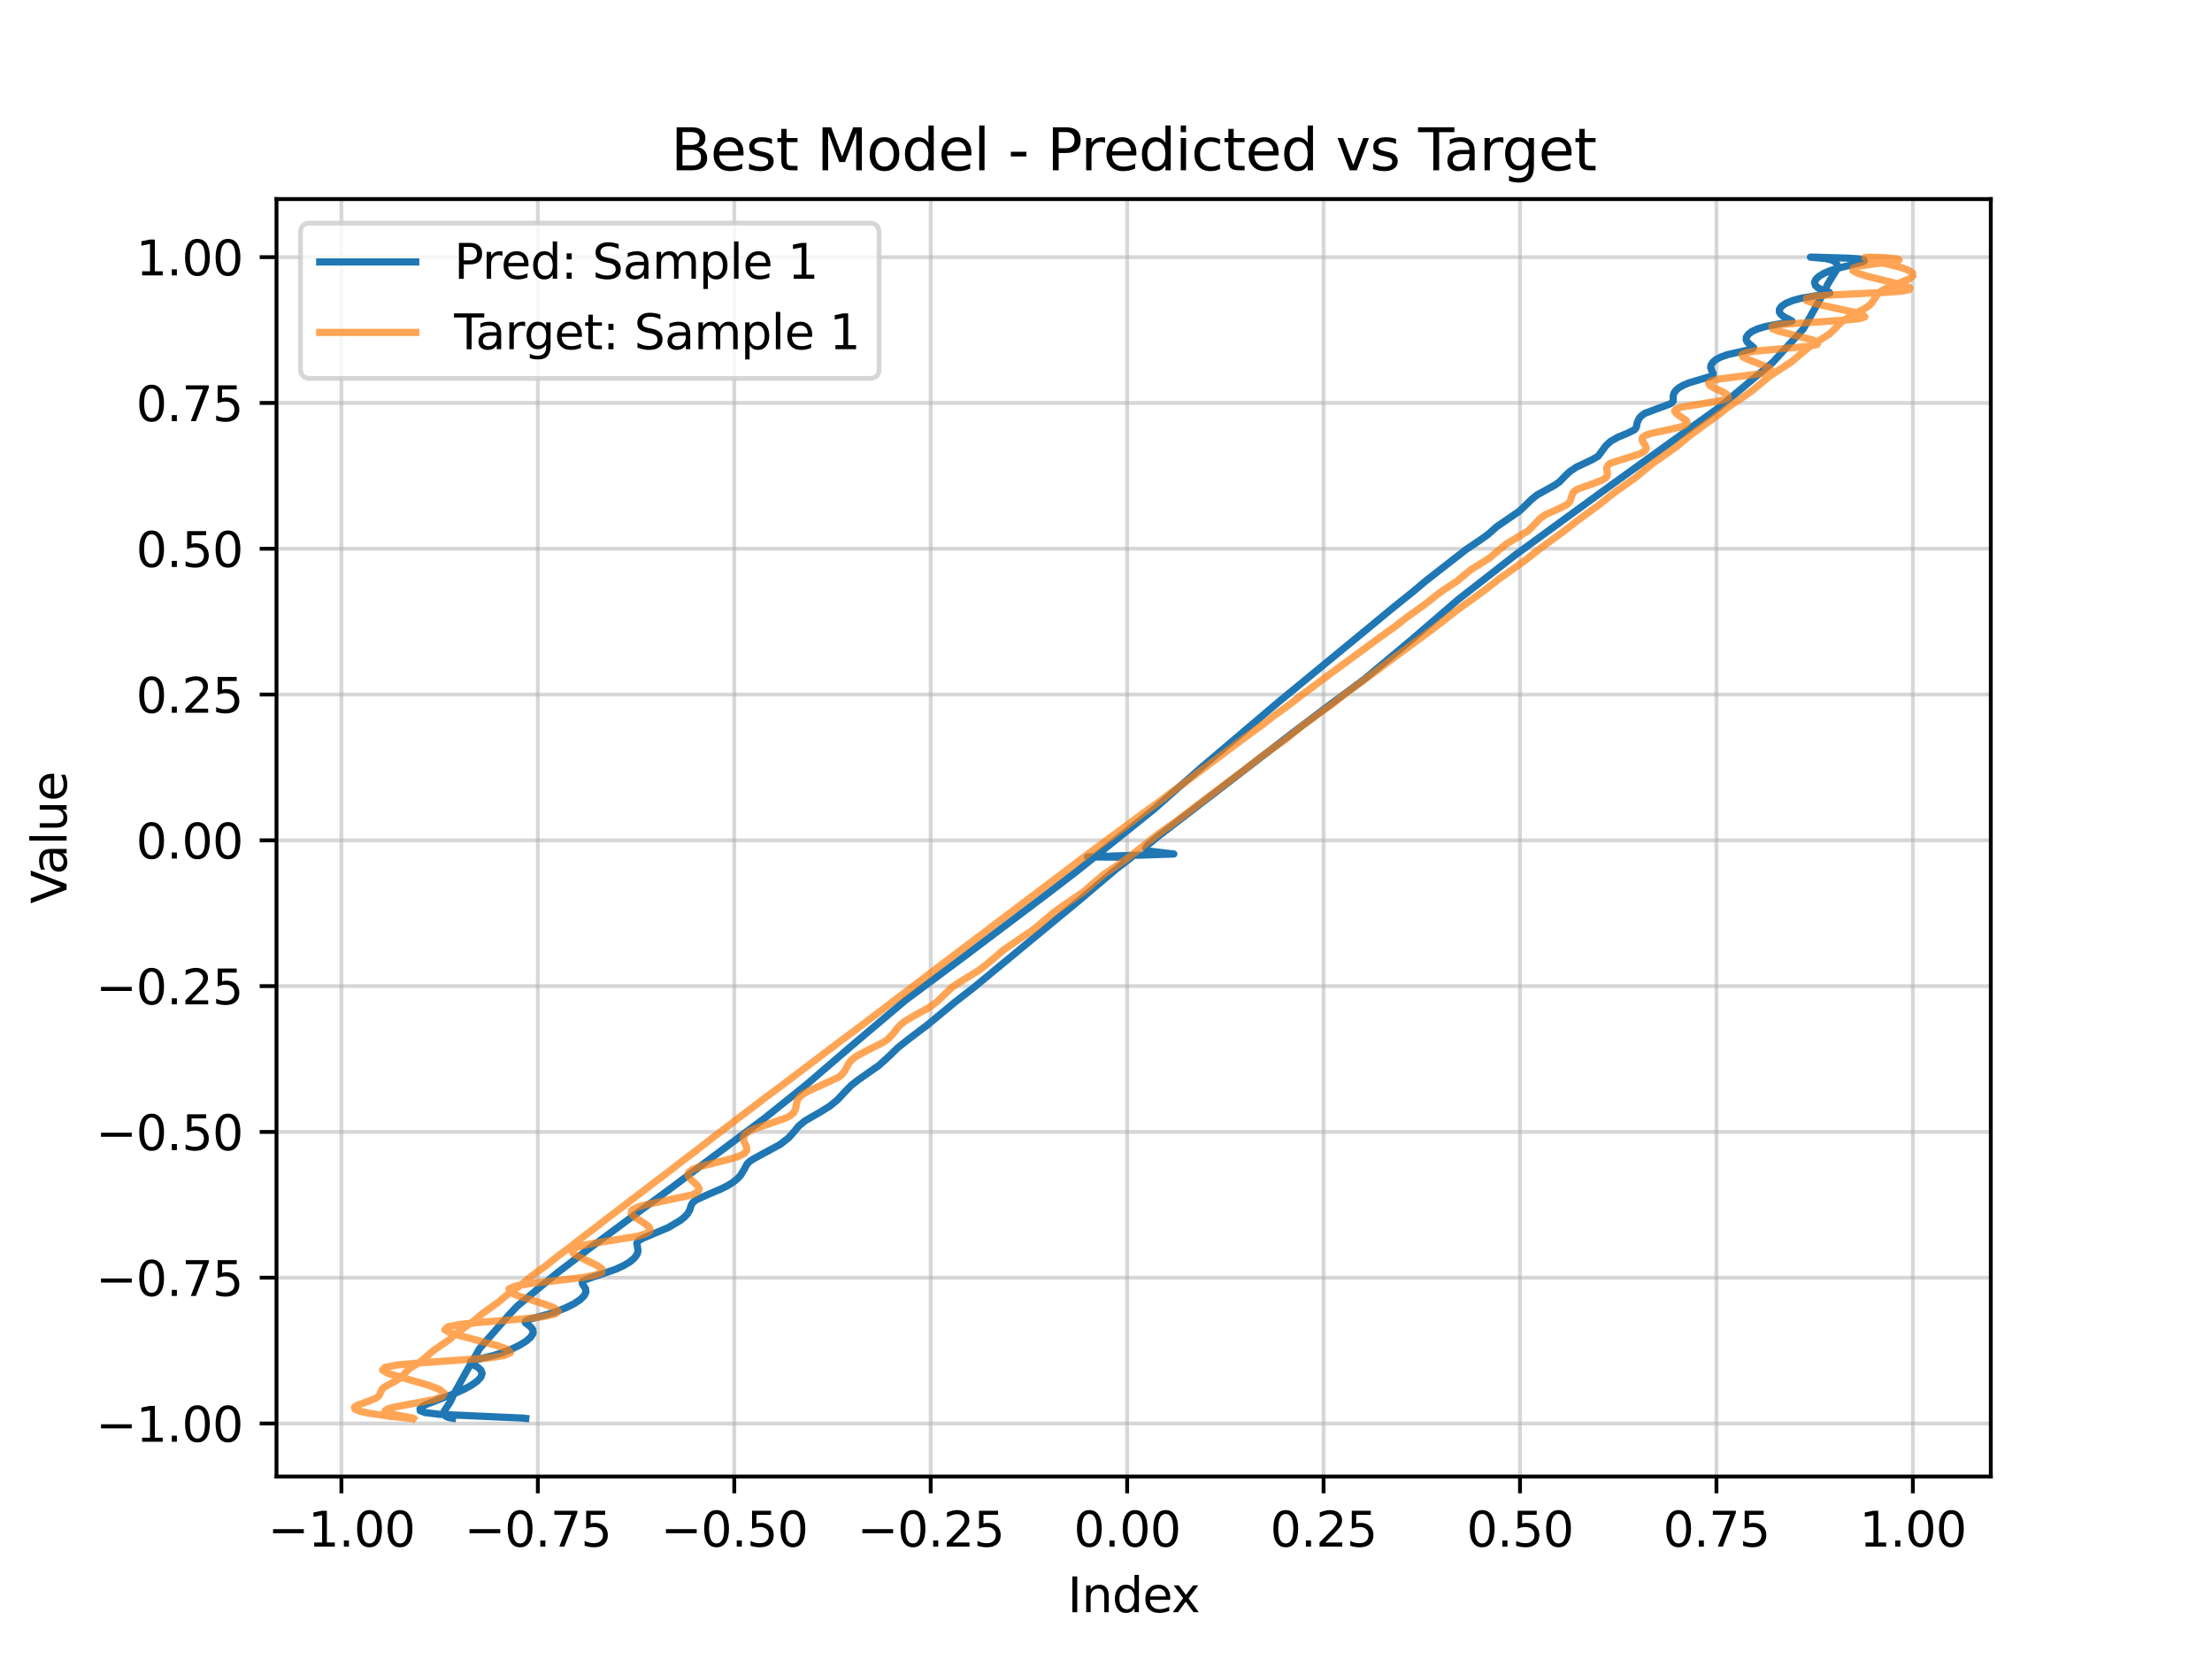 <?xml version="1.0" encoding="utf-8" standalone="no"?>
<!DOCTYPE svg PUBLIC "-//W3C//DTD SVG 1.1//EN"
  "http://www.w3.org/Graphics/SVG/1.1/DTD/svg11.dtd">
<svg xmlns:xlink="http://www.w3.org/1999/xlink" width="460.8pt" height="345.6pt" viewBox="0 0 460.8 345.6" xmlns="http://www.w3.org/2000/svg" version="1.1">
 <defs>
  <style type="text/css">*{stroke-linejoin: round; stroke-linecap: butt}</style>
 </defs>
 <g id="figure_1">
  <g id="patch_1">
   <path d="M 0 345.6 
L 460.8 345.6 
L 460.8 0 
L 0 0 
z
" style="fill: #ffffff"/>
  </g>
  <g id="axes_1">
   <g id="patch_2">
    <path d="M 57.6 307.584 
L 414.72 307.584 
L 414.72 41.472 
L 57.6 41.472 
z
" style="fill: #ffffff"/>
   </g>
   <g id="matplotlib.axis_1">
    <g id="xtick_1">
     <g id="line2d_1">
      <path d="M 71.122 307.584 
L 71.122 41.472 
" clip-path="url(#paedc01cdfd)" style="fill: none; stroke: #b0b0b0; stroke-opacity: 0.5; stroke-width: 0.8; stroke-linecap: square"/>
     </g>
     <g id="line2d_2">
      <defs>
       <path id="mec10406c26" d="M 0 0 
L 0 3.5 
" style="stroke: #000000; stroke-width: 0.8"/>
      </defs>
      <g>
       <use xlink:href="#mec10406c26" x="71.122" y="307.584" style="stroke: #000000; stroke-width: 0.8"/>
      </g>
     </g>
     <g id="text_1">
      <!-- −1.00 -->
      <g transform="translate(55.799 322.182) scale(0.1 -0.1)">
       <defs>
        <path id="DejaVuSans-2212" d="M 678 2272 
L 4684 2272 
L 4684 1741 
L 678 1741 
L 678 2272 
z
" transform="scale(0.016)"/>
        <path id="DejaVuSans-31" d="M 794 531 
L 1825 531 
L 1825 4091 
L 703 3866 
L 703 4441 
L 1819 4666 
L 2450 4666 
L 2450 531 
L 3481 531 
L 3481 0 
L 794 0 
L 794 531 
z
" transform="scale(0.016)"/>
        <path id="DejaVuSans-2e" d="M 684 794 
L 1344 794 
L 1344 0 
L 684 0 
L 684 794 
z
" transform="scale(0.016)"/>
        <path id="DejaVuSans-30" d="M 2034 4250 
Q 1547 4250 1301 3770 
Q 1056 3291 1056 2328 
Q 1056 1369 1301 889 
Q 1547 409 2034 409 
Q 2525 409 2770 889 
Q 3016 1369 3016 2328 
Q 3016 3291 2770 3770 
Q 2525 4250 2034 4250 
z
M 2034 4750 
Q 2819 4750 3233 4129 
Q 3647 3509 3647 2328 
Q 3647 1150 3233 529 
Q 2819 -91 2034 -91 
Q 1250 -91 836 529 
Q 422 1150 422 2328 
Q 422 3509 836 4129 
Q 1250 4750 2034 4750 
z
" transform="scale(0.016)"/>
       </defs>
       <use xlink:href="#DejaVuSans-2212"/>
       <use xlink:href="#DejaVuSans-31" transform="translate(83.789 0)"/>
       <use xlink:href="#DejaVuSans-2e" transform="translate(147.412 0)"/>
       <use xlink:href="#DejaVuSans-30" transform="translate(179.199 0)"/>
       <use xlink:href="#DejaVuSans-30" transform="translate(242.822 0)"/>
      </g>
     </g>
    </g>
    <g id="xtick_2">
     <g id="line2d_3">
      <path d="M 112.043 307.584 
L 112.043 41.472 
" clip-path="url(#paedc01cdfd)" style="fill: none; stroke: #b0b0b0; stroke-opacity: 0.5; stroke-width: 0.8; stroke-linecap: square"/>
     </g>
     <g id="line2d_4">
      <g>
       <use xlink:href="#mec10406c26" x="112.043" y="307.584" style="stroke: #000000; stroke-width: 0.8"/>
      </g>
     </g>
     <g id="text_2">
      <!-- −0.75 -->
      <g transform="translate(96.72 322.182) scale(0.1 -0.1)">
       <defs>
        <path id="DejaVuSans-37" d="M 525 4666 
L 3525 4666 
L 3525 4397 
L 1831 0 
L 1172 0 
L 2766 4134 
L 525 4134 
L 525 4666 
z
" transform="scale(0.016)"/>
        <path id="DejaVuSans-35" d="M 691 4666 
L 3169 4666 
L 3169 4134 
L 1269 4134 
L 1269 2991 
Q 1406 3038 1543 3061 
Q 1681 3084 1819 3084 
Q 2600 3084 3056 2656 
Q 3513 2228 3513 1497 
Q 3513 744 3044 326 
Q 2575 -91 1722 -91 
Q 1428 -91 1123 -41 
Q 819 9 494 109 
L 494 744 
Q 775 591 1075 516 
Q 1375 441 1709 441 
Q 2250 441 2565 725 
Q 2881 1009 2881 1497 
Q 2881 1984 2565 2268 
Q 2250 2553 1709 2553 
Q 1456 2553 1204 2497 
Q 953 2441 691 2322 
L 691 4666 
z
" transform="scale(0.016)"/>
       </defs>
       <use xlink:href="#DejaVuSans-2212"/>
       <use xlink:href="#DejaVuSans-30" transform="translate(83.789 0)"/>
       <use xlink:href="#DejaVuSans-2e" transform="translate(147.412 0)"/>
       <use xlink:href="#DejaVuSans-37" transform="translate(179.199 0)"/>
       <use xlink:href="#DejaVuSans-35" transform="translate(242.822 0)"/>
      </g>
     </g>
    </g>
    <g id="xtick_3">
     <g id="line2d_5">
      <path d="M 152.963 307.584 
L 152.963 41.472 
" clip-path="url(#paedc01cdfd)" style="fill: none; stroke: #b0b0b0; stroke-opacity: 0.5; stroke-width: 0.8; stroke-linecap: square"/>
     </g>
     <g id="line2d_6">
      <g>
       <use xlink:href="#mec10406c26" x="152.963" y="307.584" style="stroke: #000000; stroke-width: 0.8"/>
      </g>
     </g>
     <g id="text_3">
      <!-- −0.50 -->
      <g transform="translate(137.641 322.182) scale(0.1 -0.1)">
       <use xlink:href="#DejaVuSans-2212"/>
       <use xlink:href="#DejaVuSans-30" transform="translate(83.789 0)"/>
       <use xlink:href="#DejaVuSans-2e" transform="translate(147.412 0)"/>
       <use xlink:href="#DejaVuSans-35" transform="translate(179.199 0)"/>
       <use xlink:href="#DejaVuSans-30" transform="translate(242.822 0)"/>
      </g>
     </g>
    </g>
    <g id="xtick_4">
     <g id="line2d_7">
      <path d="M 193.884 307.584 
L 193.884 41.472 
" clip-path="url(#paedc01cdfd)" style="fill: none; stroke: #b0b0b0; stroke-opacity: 0.5; stroke-width: 0.8; stroke-linecap: square"/>
     </g>
     <g id="line2d_8">
      <g>
       <use xlink:href="#mec10406c26" x="193.884" y="307.584" style="stroke: #000000; stroke-width: 0.8"/>
      </g>
     </g>
     <g id="text_4">
      <!-- −0.25 -->
      <g transform="translate(178.561 322.182) scale(0.1 -0.1)">
       <defs>
        <path id="DejaVuSans-32" d="M 1228 531 
L 3431 531 
L 3431 0 
L 469 0 
L 469 531 
Q 828 903 1448 1529 
Q 2069 2156 2228 2338 
Q 2531 2678 2651 2914 
Q 2772 3150 2772 3378 
Q 2772 3750 2511 3984 
Q 2250 4219 1831 4219 
Q 1534 4219 1204 4116 
Q 875 4013 500 3803 
L 500 4441 
Q 881 4594 1212 4672 
Q 1544 4750 1819 4750 
Q 2544 4750 2975 4387 
Q 3406 4025 3406 3419 
Q 3406 3131 3298 2873 
Q 3191 2616 2906 2266 
Q 2828 2175 2409 1742 
Q 1991 1309 1228 531 
z
" transform="scale(0.016)"/>
       </defs>
       <use xlink:href="#DejaVuSans-2212"/>
       <use xlink:href="#DejaVuSans-30" transform="translate(83.789 0)"/>
       <use xlink:href="#DejaVuSans-2e" transform="translate(147.412 0)"/>
       <use xlink:href="#DejaVuSans-32" transform="translate(179.199 0)"/>
       <use xlink:href="#DejaVuSans-35" transform="translate(242.822 0)"/>
      </g>
     </g>
    </g>
    <g id="xtick_5">
     <g id="line2d_9">
      <path d="M 234.805 307.584 
L 234.805 41.472 
" clip-path="url(#paedc01cdfd)" style="fill: none; stroke: #b0b0b0; stroke-opacity: 0.5; stroke-width: 0.8; stroke-linecap: square"/>
     </g>
     <g id="line2d_10">
      <g>
       <use xlink:href="#mec10406c26" x="234.805" y="307.584" style="stroke: #000000; stroke-width: 0.8"/>
      </g>
     </g>
     <g id="text_5">
      <!-- 0.00 -->
      <g transform="translate(223.672 322.182) scale(0.1 -0.1)">
       <use xlink:href="#DejaVuSans-30"/>
       <use xlink:href="#DejaVuSans-2e" transform="translate(63.623 0)"/>
       <use xlink:href="#DejaVuSans-30" transform="translate(95.41 0)"/>
       <use xlink:href="#DejaVuSans-30" transform="translate(159.033 0)"/>
      </g>
     </g>
    </g>
    <g id="xtick_6">
     <g id="line2d_11">
      <path d="M 275.725 307.584 
L 275.725 41.472 
" clip-path="url(#paedc01cdfd)" style="fill: none; stroke: #b0b0b0; stroke-opacity: 0.5; stroke-width: 0.8; stroke-linecap: square"/>
     </g>
     <g id="line2d_12">
      <g>
       <use xlink:href="#mec10406c26" x="275.725" y="307.584" style="stroke: #000000; stroke-width: 0.8"/>
      </g>
     </g>
     <g id="text_6">
      <!-- 0.25 -->
      <g transform="translate(264.592 322.182) scale(0.1 -0.1)">
       <use xlink:href="#DejaVuSans-30"/>
       <use xlink:href="#DejaVuSans-2e" transform="translate(63.623 0)"/>
       <use xlink:href="#DejaVuSans-32" transform="translate(95.41 0)"/>
       <use xlink:href="#DejaVuSans-35" transform="translate(159.033 0)"/>
      </g>
     </g>
    </g>
    <g id="xtick_7">
     <g id="line2d_13">
      <path d="M 316.646 307.584 
L 316.646 41.472 
" clip-path="url(#paedc01cdfd)" style="fill: none; stroke: #b0b0b0; stroke-opacity: 0.5; stroke-width: 0.8; stroke-linecap: square"/>
     </g>
     <g id="line2d_14">
      <g>
       <use xlink:href="#mec10406c26" x="316.646" y="307.584" style="stroke: #000000; stroke-width: 0.8"/>
      </g>
     </g>
     <g id="text_7">
      <!-- 0.50 -->
      <g transform="translate(305.513 322.182) scale(0.1 -0.1)">
       <use xlink:href="#DejaVuSans-30"/>
       <use xlink:href="#DejaVuSans-2e" transform="translate(63.623 0)"/>
       <use xlink:href="#DejaVuSans-35" transform="translate(95.41 0)"/>
       <use xlink:href="#DejaVuSans-30" transform="translate(159.033 0)"/>
      </g>
     </g>
    </g>
    <g id="xtick_8">
     <g id="line2d_15">
      <path d="M 357.567 307.584 
L 357.567 41.472 
" clip-path="url(#paedc01cdfd)" style="fill: none; stroke: #b0b0b0; stroke-opacity: 0.5; stroke-width: 0.8; stroke-linecap: square"/>
     </g>
     <g id="line2d_16">
      <g>
       <use xlink:href="#mec10406c26" x="357.567" y="307.584" style="stroke: #000000; stroke-width: 0.8"/>
      </g>
     </g>
     <g id="text_8">
      <!-- 0.75 -->
      <g transform="translate(346.434 322.182) scale(0.1 -0.1)">
       <use xlink:href="#DejaVuSans-30"/>
       <use xlink:href="#DejaVuSans-2e" transform="translate(63.623 0)"/>
       <use xlink:href="#DejaVuSans-37" transform="translate(95.41 0)"/>
       <use xlink:href="#DejaVuSans-35" transform="translate(159.033 0)"/>
      </g>
     </g>
    </g>
    <g id="xtick_9">
     <g id="line2d_17">
      <path d="M 398.487 307.584 
L 398.487 41.472 
" clip-path="url(#paedc01cdfd)" style="fill: none; stroke: #b0b0b0; stroke-opacity: 0.5; stroke-width: 0.8; stroke-linecap: square"/>
     </g>
     <g id="line2d_18">
      <g>
       <use xlink:href="#mec10406c26" x="398.487" y="307.584" style="stroke: #000000; stroke-width: 0.8"/>
      </g>
     </g>
     <g id="text_9">
      <!-- 1.00 -->
      <g transform="translate(387.354 322.182) scale(0.1 -0.1)">
       <use xlink:href="#DejaVuSans-31"/>
       <use xlink:href="#DejaVuSans-2e" transform="translate(63.623 0)"/>
       <use xlink:href="#DejaVuSans-30" transform="translate(95.41 0)"/>
       <use xlink:href="#DejaVuSans-30" transform="translate(159.033 0)"/>
      </g>
     </g>
    </g>
    <g id="text_10">
     <!-- Index -->
     <g transform="translate(222.394 335.861) scale(0.1 -0.1)">
      <defs>
       <path id="DejaVuSans-49" d="M 628 4666 
L 1259 4666 
L 1259 0 
L 628 0 
L 628 4666 
z
" transform="scale(0.016)"/>
       <path id="DejaVuSans-6e" d="M 3513 2113 
L 3513 0 
L 2938 0 
L 2938 2094 
Q 2938 2591 2744 2837 
Q 2550 3084 2163 3084 
Q 1697 3084 1428 2787 
Q 1159 2491 1159 1978 
L 1159 0 
L 581 0 
L 581 3500 
L 1159 3500 
L 1159 2956 
Q 1366 3272 1645 3428 
Q 1925 3584 2291 3584 
Q 2894 3584 3203 3211 
Q 3513 2838 3513 2113 
z
" transform="scale(0.016)"/>
       <path id="DejaVuSans-64" d="M 2906 2969 
L 2906 4863 
L 3481 4863 
L 3481 0 
L 2906 0 
L 2906 525 
Q 2725 213 2448 61 
Q 2172 -91 1784 -91 
Q 1150 -91 751 415 
Q 353 922 353 1747 
Q 353 2572 751 3078 
Q 1150 3584 1784 3584 
Q 2172 3584 2448 3432 
Q 2725 3281 2906 2969 
z
M 947 1747 
Q 947 1113 1208 752 
Q 1469 391 1925 391 
Q 2381 391 2643 752 
Q 2906 1113 2906 1747 
Q 2906 2381 2643 2742 
Q 2381 3103 1925 3103 
Q 1469 3103 1208 2742 
Q 947 2381 947 1747 
z
" transform="scale(0.016)"/>
       <path id="DejaVuSans-65" d="M 3597 1894 
L 3597 1613 
L 953 1613 
Q 991 1019 1311 708 
Q 1631 397 2203 397 
Q 2534 397 2845 478 
Q 3156 559 3463 722 
L 3463 178 
Q 3153 47 2828 -22 
Q 2503 -91 2169 -91 
Q 1331 -91 842 396 
Q 353 884 353 1716 
Q 353 2575 817 3079 
Q 1281 3584 2069 3584 
Q 2775 3584 3186 3129 
Q 3597 2675 3597 1894 
z
M 3022 2063 
Q 3016 2534 2758 2815 
Q 2500 3097 2075 3097 
Q 1594 3097 1305 2825 
Q 1016 2553 972 2059 
L 3022 2063 
z
" transform="scale(0.016)"/>
       <path id="DejaVuSans-78" d="M 3513 3500 
L 2247 1797 
L 3578 0 
L 2900 0 
L 1881 1375 
L 863 0 
L 184 0 
L 1544 1831 
L 300 3500 
L 978 3500 
L 1906 2253 
L 2834 3500 
L 3513 3500 
z
" transform="scale(0.016)"/>
      </defs>
      <use xlink:href="#DejaVuSans-49"/>
      <use xlink:href="#DejaVuSans-6e" transform="translate(29.492 0)"/>
      <use xlink:href="#DejaVuSans-64" transform="translate(92.871 0)"/>
      <use xlink:href="#DejaVuSans-65" transform="translate(156.348 0)"/>
      <use xlink:href="#DejaVuSans-78" transform="translate(216.121 0)"/>
     </g>
    </g>
   </g>
   <g id="matplotlib.axis_2">
    <g id="ytick_1">
     <g id="line2d_19">
      <path d="M 57.6 296.541 
L 414.72 296.541 
" clip-path="url(#paedc01cdfd)" style="fill: none; stroke: #b0b0b0; stroke-opacity: 0.5; stroke-width: 0.8; stroke-linecap: square"/>
     </g>
     <g id="line2d_20">
      <defs>
       <path id="m6b9cb32176" d="M 0 0 
L -3.5 0 
" style="stroke: #000000; stroke-width: 0.8"/>
      </defs>
      <g>
       <use xlink:href="#m6b9cb32176" x="57.6" y="296.541" style="stroke: #000000; stroke-width: 0.8"/>
      </g>
     </g>
     <g id="text_11">
      <!-- −1.00 -->
      <g transform="translate(19.955 300.34) scale(0.1 -0.1)">
       <use xlink:href="#DejaVuSans-2212"/>
       <use xlink:href="#DejaVuSans-31" transform="translate(83.789 0)"/>
       <use xlink:href="#DejaVuSans-2e" transform="translate(147.412 0)"/>
       <use xlink:href="#DejaVuSans-30" transform="translate(179.199 0)"/>
       <use xlink:href="#DejaVuSans-30" transform="translate(242.822 0)"/>
      </g>
     </g>
    </g>
    <g id="ytick_2">
     <g id="line2d_21">
      <path d="M 57.6 266.169 
L 414.72 266.169 
" clip-path="url(#paedc01cdfd)" style="fill: none; stroke: #b0b0b0; stroke-opacity: 0.5; stroke-width: 0.8; stroke-linecap: square"/>
     </g>
     <g id="line2d_22">
      <g>
       <use xlink:href="#m6b9cb32176" x="57.6" y="266.169" style="stroke: #000000; stroke-width: 0.8"/>
      </g>
     </g>
     <g id="text_12">
      <!-- −0.75 -->
      <g transform="translate(19.955 269.968) scale(0.1 -0.1)">
       <use xlink:href="#DejaVuSans-2212"/>
       <use xlink:href="#DejaVuSans-30" transform="translate(83.789 0)"/>
       <use xlink:href="#DejaVuSans-2e" transform="translate(147.412 0)"/>
       <use xlink:href="#DejaVuSans-37" transform="translate(179.199 0)"/>
       <use xlink:href="#DejaVuSans-35" transform="translate(242.822 0)"/>
      </g>
     </g>
    </g>
    <g id="ytick_3">
     <g id="line2d_23">
      <path d="M 57.6 235.797 
L 414.72 235.797 
" clip-path="url(#paedc01cdfd)" style="fill: none; stroke: #b0b0b0; stroke-opacity: 0.5; stroke-width: 0.8; stroke-linecap: square"/>
     </g>
     <g id="line2d_24">
      <g>
       <use xlink:href="#m6b9cb32176" x="57.6" y="235.797" style="stroke: #000000; stroke-width: 0.8"/>
      </g>
     </g>
     <g id="text_13">
      <!-- −0.50 -->
      <g transform="translate(19.955 239.597) scale(0.1 -0.1)">
       <use xlink:href="#DejaVuSans-2212"/>
       <use xlink:href="#DejaVuSans-30" transform="translate(83.789 0)"/>
       <use xlink:href="#DejaVuSans-2e" transform="translate(147.412 0)"/>
       <use xlink:href="#DejaVuSans-35" transform="translate(179.199 0)"/>
       <use xlink:href="#DejaVuSans-30" transform="translate(242.822 0)"/>
      </g>
     </g>
    </g>
    <g id="ytick_4">
     <g id="line2d_25">
      <path d="M 57.6 205.426 
L 414.72 205.426 
" clip-path="url(#paedc01cdfd)" style="fill: none; stroke: #b0b0b0; stroke-opacity: 0.5; stroke-width: 0.8; stroke-linecap: square"/>
     </g>
     <g id="line2d_26">
      <g>
       <use xlink:href="#m6b9cb32176" x="57.6" y="205.426" style="stroke: #000000; stroke-width: 0.8"/>
      </g>
     </g>
     <g id="text_14">
      <!-- −0.25 -->
      <g transform="translate(19.955 209.225) scale(0.1 -0.1)">
       <use xlink:href="#DejaVuSans-2212"/>
       <use xlink:href="#DejaVuSans-30" transform="translate(83.789 0)"/>
       <use xlink:href="#DejaVuSans-2e" transform="translate(147.412 0)"/>
       <use xlink:href="#DejaVuSans-32" transform="translate(179.199 0)"/>
       <use xlink:href="#DejaVuSans-35" transform="translate(242.822 0)"/>
      </g>
     </g>
    </g>
    <g id="ytick_5">
     <g id="line2d_27">
      <path d="M 57.6 175.054 
L 414.72 175.054 
" clip-path="url(#paedc01cdfd)" style="fill: none; stroke: #b0b0b0; stroke-opacity: 0.5; stroke-width: 0.8; stroke-linecap: square"/>
     </g>
     <g id="line2d_28">
      <g>
       <use xlink:href="#m6b9cb32176" x="57.6" y="175.054" style="stroke: #000000; stroke-width: 0.8"/>
      </g>
     </g>
     <g id="text_15">
      <!-- 0.00 -->
      <g transform="translate(28.334 178.854) scale(0.1 -0.1)">
       <use xlink:href="#DejaVuSans-30"/>
       <use xlink:href="#DejaVuSans-2e" transform="translate(63.623 0)"/>
       <use xlink:href="#DejaVuSans-30" transform="translate(95.41 0)"/>
       <use xlink:href="#DejaVuSans-30" transform="translate(159.033 0)"/>
      </g>
     </g>
    </g>
    <g id="ytick_6">
     <g id="line2d_29">
      <path d="M 57.6 144.683 
L 414.72 144.683 
" clip-path="url(#paedc01cdfd)" style="fill: none; stroke: #b0b0b0; stroke-opacity: 0.5; stroke-width: 0.8; stroke-linecap: square"/>
     </g>
     <g id="line2d_30">
      <g>
       <use xlink:href="#m6b9cb32176" x="57.6" y="144.683" style="stroke: #000000; stroke-width: 0.8"/>
      </g>
     </g>
     <g id="text_16">
      <!-- 0.25 -->
      <g transform="translate(28.334 148.482) scale(0.1 -0.1)">
       <use xlink:href="#DejaVuSans-30"/>
       <use xlink:href="#DejaVuSans-2e" transform="translate(63.623 0)"/>
       <use xlink:href="#DejaVuSans-32" transform="translate(95.41 0)"/>
       <use xlink:href="#DejaVuSans-35" transform="translate(159.033 0)"/>
      </g>
     </g>
    </g>
    <g id="ytick_7">
     <g id="line2d_31">
      <path d="M 57.6 114.311 
L 414.72 114.311 
" clip-path="url(#paedc01cdfd)" style="fill: none; stroke: #b0b0b0; stroke-opacity: 0.5; stroke-width: 0.8; stroke-linecap: square"/>
     </g>
     <g id="line2d_32">
      <g>
       <use xlink:href="#m6b9cb32176" x="57.6" y="114.311" style="stroke: #000000; stroke-width: 0.8"/>
      </g>
     </g>
     <g id="text_17">
      <!-- 0.50 -->
      <g transform="translate(28.334 118.11) scale(0.1 -0.1)">
       <use xlink:href="#DejaVuSans-30"/>
       <use xlink:href="#DejaVuSans-2e" transform="translate(63.623 0)"/>
       <use xlink:href="#DejaVuSans-35" transform="translate(95.41 0)"/>
       <use xlink:href="#DejaVuSans-30" transform="translate(159.033 0)"/>
      </g>
     </g>
    </g>
    <g id="ytick_8">
     <g id="line2d_33">
      <path d="M 57.6 83.94 
L 414.72 83.94 
" clip-path="url(#paedc01cdfd)" style="fill: none; stroke: #b0b0b0; stroke-opacity: 0.5; stroke-width: 0.8; stroke-linecap: square"/>
     </g>
     <g id="line2d_34">
      <g>
       <use xlink:href="#m6b9cb32176" x="57.6" y="83.94" style="stroke: #000000; stroke-width: 0.8"/>
      </g>
     </g>
     <g id="text_18">
      <!-- 0.75 -->
      <g transform="translate(28.334 87.739) scale(0.1 -0.1)">
       <use xlink:href="#DejaVuSans-30"/>
       <use xlink:href="#DejaVuSans-2e" transform="translate(63.623 0)"/>
       <use xlink:href="#DejaVuSans-37" transform="translate(95.41 0)"/>
       <use xlink:href="#DejaVuSans-35" transform="translate(159.033 0)"/>
      </g>
     </g>
    </g>
    <g id="ytick_9">
     <g id="line2d_35">
      <path d="M 57.6 53.568 
L 414.72 53.568 
" clip-path="url(#paedc01cdfd)" style="fill: none; stroke: #b0b0b0; stroke-opacity: 0.5; stroke-width: 0.8; stroke-linecap: square"/>
     </g>
     <g id="line2d_36">
      <g>
       <use xlink:href="#m6b9cb32176" x="57.6" y="53.568" style="stroke: #000000; stroke-width: 0.8"/>
      </g>
     </g>
     <g id="text_19">
      <!-- 1.00 -->
      <g transform="translate(28.334 57.367) scale(0.1 -0.1)">
       <use xlink:href="#DejaVuSans-31"/>
       <use xlink:href="#DejaVuSans-2e" transform="translate(63.623 0)"/>
       <use xlink:href="#DejaVuSans-30" transform="translate(95.41 0)"/>
       <use xlink:href="#DejaVuSans-30" transform="translate(159.033 0)"/>
      </g>
     </g>
    </g>
    <g id="text_20">
     <!-- Value -->
     <g transform="translate(13.875 188.259) rotate(-90) scale(0.1 -0.1)">
      <defs>
       <path id="DejaVuSans-56" d="M 1831 0 
L 50 4666 
L 709 4666 
L 2188 738 
L 3669 4666 
L 4325 4666 
L 2547 0 
L 1831 0 
z
" transform="scale(0.016)"/>
       <path id="DejaVuSans-61" d="M 2194 1759 
Q 1497 1759 1228 1600 
Q 959 1441 959 1056 
Q 959 750 1161 570 
Q 1363 391 1709 391 
Q 2188 391 2477 730 
Q 2766 1069 2766 1631 
L 2766 1759 
L 2194 1759 
z
M 3341 1997 
L 3341 0 
L 2766 0 
L 2766 531 
Q 2569 213 2275 61 
Q 1981 -91 1556 -91 
Q 1019 -91 701 211 
Q 384 513 384 1019 
Q 384 1609 779 1909 
Q 1175 2209 1959 2209 
L 2766 2209 
L 2766 2266 
Q 2766 2663 2505 2880 
Q 2244 3097 1772 3097 
Q 1472 3097 1187 3025 
Q 903 2953 641 2809 
L 641 3341 
Q 956 3463 1253 3523 
Q 1550 3584 1831 3584 
Q 2591 3584 2966 3190 
Q 3341 2797 3341 1997 
z
" transform="scale(0.016)"/>
       <path id="DejaVuSans-6c" d="M 603 4863 
L 1178 4863 
L 1178 0 
L 603 0 
L 603 4863 
z
" transform="scale(0.016)"/>
       <path id="DejaVuSans-75" d="M 544 1381 
L 544 3500 
L 1119 3500 
L 1119 1403 
Q 1119 906 1312 657 
Q 1506 409 1894 409 
Q 2359 409 2629 706 
Q 2900 1003 2900 1516 
L 2900 3500 
L 3475 3500 
L 3475 0 
L 2900 0 
L 2900 538 
Q 2691 219 2414 64 
Q 2138 -91 1772 -91 
Q 1169 -91 856 284 
Q 544 659 544 1381 
z
M 1991 3584 
L 1991 3584 
z
" transform="scale(0.016)"/>
      </defs>
      <use xlink:href="#DejaVuSans-56"/>
      <use xlink:href="#DejaVuSans-61" transform="translate(60.658 0)"/>
      <use xlink:href="#DejaVuSans-6c" transform="translate(121.938 0)"/>
      <use xlink:href="#DejaVuSans-75" transform="translate(149.721 0)"/>
      <use xlink:href="#DejaVuSans-65" transform="translate(213.1 0)"/>
     </g>
    </g>
   </g>
   <g id="line2d_37">
    <path d="M 109.532 295.488 
L 108.94 295.418 
L 91.673 294.642 
L 88.547 294.266 
L 87.543 293.869 
L 87.502 293.461 
L 87.925 293.042 
L 88.707 292.604 
L 91.29 291.586 
L 94.754 290.264 
L 96.517 289.479 
L 98.1 288.634 
L 99.359 287.765 
L 100.157 286.914 
L 100.429 286.123 
L 100.192 285.425 
L 99.548 284.839 
L 98.014 283.974 
L 98.022 283.632 
L 99.046 283.288 
L 102.711 282.403 
L 104.614 281.8 
L 106.478 281.081 
L 108.182 280.271 
L 109.564 279.411 
L 110.575 278.55 
L 111.058 277.741 
L 111.004 277.021 
L 110.531 276.411 
L 109.398 275.489 
L 109.585 275.11 
L 110.673 274.723 
L 114.3 273.746 
L 116.21 273.108 
L 118.024 272.372 
L 119.616 271.567 
L 120.875 270.732 
L 121.704 269.916 
L 122.058 269.16 
L 121.991 268.491 
L 121.312 267.432 
L 121.299 267 
L 121.916 266.585 
L 128.303 264.393 
L 129.898 263.653 
L 131.221 262.871 
L 132.146 262.081 
L 132.707 261.321 
L 132.919 260.619 
L 132.675 258.945 
L 132.981 258.484 
L 133.761 258.023 
L 139.274 255.692 
L 141.748 254.216 
L 142.667 253.471 
L 143.295 252.759 
L 143.666 252.098 
L 144.053 250.951 
L 144.391 250.445 
L 145.031 249.955 
L 147.29 248.922 
L 150.148 247.706 
L 151.518 247.025 
L 152.654 246.314 
L 153.564 245.596 
L 154.246 244.893 
L 155.03 243.599 
L 155.626 242.478 
L 156.151 241.957 
L 156.927 241.436 
L 162.546 238.39 
L 164.289 237.023 
L 165.436 235.733 
L 166.39 234.566 
L 167.74 233.466 
L 170.743 231.735 
L 172.808 230.465 
L 174.419 229.156 
L 176.175 227.28 
L 177.306 226.119 
L 178.754 224.981 
L 183.104 221.941 
L 185.174 220.061 
L 187.006 218.276 
L 189.208 216.531 
L 193.226 213.488 
L 199.018 208.703 
L 202.901 205.687 
L 210.885 199.076 
L 224.764 187.613 
L 232.585 180.989 
L 235.72 178.584 
L 226.54 178.509 
L 244.53 177.904 
L 239.403 177.3 
L 238.629 176.697 
L 239.004 176.095 
L 241.178 174.299 
L 256.793 162.301 
L 269.963 152.14 
L 275.465 147.985 
L 284.261 141.456 
L 294.155 133.174 
L 303.729 124.921 
L 315.846 115.473 
L 335.301 101.297 
L 358.194 84.827 
L 369.302 75.476 
L 371.992 72.542 
L 374.657 69.647 
L 375.699 68.477 
L 379.955 60.909 
L 380.746 59.201 
L 382.546 56.277 
L 382.711 55.685 
L 382.695 55.125 
L 382.403 54.621 
L 381.686 54.199 
L 380.4 53.877 
L 377.148 53.568 
L 377.858 53.569 
L 385.353 53.79 
L 387.497 53.963 
L 388.286 54.153 
L 388.387 54.354 
L 388.039 54.569 
L 386.057 55.098 
L 382.869 55.877 
L 381.271 56.386 
L 379.905 56.967 
L 378.87 57.598 
L 378.228 58.248 
L 378.003 58.88 
L 378.183 59.458 
L 378.711 59.955 
L 379.492 60.357 
L 381.076 60.893 
L 381.197 61.077 
L 380.476 61.257 
L 375.16 62.136 
L 373.417 62.612 
L 372.054 63.174 
L 371.14 63.79 
L 370.688 64.422 
L 370.676 65.027 
L 371.044 65.568 
L 371.689 66.021 
L 373.316 66.878 
L 372.741 67.087 
L 367.802 68.011 
L 366.197 68.487 
L 364.98 69.039 
L 364.203 69.637 
L 363.799 70.242 
L 363.766 70.815 
L 364.044 71.325 
L 365.309 72.381 
L 365.124 72.626 
L 364.309 72.87 
L 359.806 73.897 
L 358.471 74.38 
L 357.459 74.918 
L 356.788 75.484 
L 356.44 76.047 
L 356.366 76.577 
L 356.71 77.464 
L 356.89 77.813 
L 356.848 78.115 
L 356.435 78.394 
L 354.416 78.992 
L 351.785 79.776 
L 350.655 80.251 
L 349.767 80.767 
L 349.137 81.303 
L 348.755 81.833 
L 348.583 82.335 
L 348.556 83.551 
L 348.335 83.87 
L 347.813 84.174 
L 342.648 86.107 
L 341.955 86.609 
L 341.476 87.121 
L 341.043 88.097 
L 340.896 88.925 
L 340.717 89.282 
L 340.349 89.616 
L 338.942 90.285 
L 337.077 91.053 
L 335.486 91.954 
L 334.475 92.921 
L 332.937 95.02 
L 331.718 95.728 
L 328.374 97.318 
L 327.02 98.233 
L 326.046 99.148 
L 324.861 100.385 
L 323.796 101.126 
L 320.19 103.11 
L 319.088 104.001 
L 316.536 106.466 
L 311.799 109.718 
L 309.932 111.37 
L 308.294 112.538 
L 305.291 114.562 
L 296.902 121.105 
L 294.507 123.134 
L 289.942 126.798 
L 285.555 130.435 
L 266.342 146.231 
L 250.227 159.911 
L 240.262 168.683 
L 224.397 181.431 
L 218.179 186.203 
L 200.3 199.68 
L 188.626 208.368 
L 177.949 217.394 
L 167.937 225.994 
L 159.174 233.023 
L 139.888 247.432 
L 132.5 252.863 
L 123.094 259.833 
L 115.997 265.224 
L 107.694 272.137 
L 105.904 274.052 
L 99.892 280.938 
L 98.608 283.244 
L 97.256 285.527 
L 94.506 290.511 
L 93.819 292.017 
L 92.54 293.949 
L 92.475 294.346 
L 92.565 294.718 
L 92.865 295.041 
L 93.444 295.29 
L 94.292 295.444 
L 94.292 295.444 
" clip-path="url(#paedc01cdfd)" style="fill: none; stroke: #1f77b4; stroke-width: 1.5; stroke-linecap: square"/>
   </g>
   <g id="line2d_38">
    <path d="M 86.126 295.488 
L 86.03 295.418 
L 81.919 294.642 
L 80.674 294.266 
L 80.236 293.869 
L 80.849 293.461 
L 82.518 293.042 
L 90.336 291.586 
L 92.065 290.968 
L 92.554 290.264 
L 91.641 289.479 
L 89.472 288.634 
L 80.882 286.123 
L 79.677 285.425 
L 80.223 284.839 
L 82.645 284.363 
L 86.692 283.974 
L 101.734 282.892 
L 104.979 282.403 
L 106.338 281.8 
L 105.716 281.081 
L 103.425 280.271 
L 93.937 277.741 
L 92.671 277.021 
L 93.274 276.411 
L 95.758 275.909 
L 99.74 275.489 
L 109.285 274.723 
L 113.186 274.28 
L 115.618 273.746 
L 116.295 273.108 
L 115.309 272.372 
L 113.1 271.567 
L 107.833 269.916 
L 106.239 269.16 
L 106.04 268.491 
L 107.393 267.919 
L 110.123 267.432 
L 121.297 266.145 
L 123.956 265.644 
L 125.359 265.061 
L 125.449 264.393 
L 124.442 263.653 
L 119.625 261.321 
L 119.135 260.619 
L 119.748 259.992 
L 121.464 259.439 
L 124.06 258.945 
L 132.828 257.531 
L 134.627 256.984 
L 135.437 256.37 
L 135.294 255.692 
L 134.429 254.966 
L 132.099 253.471 
L 131.476 252.759 
L 131.639 252.098 
L 132.708 251.497 
L 134.603 250.951 
L 144.154 248.922 
L 145.316 248.341 
L 145.663 247.706 
L 145.329 247.025 
L 143.814 245.596 
L 143.346 244.893 
L 143.462 244.223 
L 144.294 243.599 
L 145.808 243.02 
L 150.039 241.957 
L 152.146 241.436 
L 153.86 240.896 
L 155.003 240.324 
L 155.536 239.713 
L 155.557 239.064 
L 154.956 237.704 
L 154.854 237.023 
L 155.162 236.363 
L 155.968 235.733 
L 157.242 235.135 
L 163.7 232.91 
L 164.743 232.335 
L 165.388 231.735 
L 165.7 231.11 
L 166.101 229.156 
L 166.568 228.512 
L 167.351 227.886 
L 168.437 227.28 
L 174.72 224.401 
L 175.424 223.807 
L 175.9 223.196 
L 176.955 221.308 
L 177.545 220.679 
L 178.362 220.061 
L 180.578 218.861 
L 184.049 217.116 
L 184.901 216.531 
L 186.067 215.334 
L 186.982 214.106 
L 187.568 213.488 
L 188.318 212.874 
L 190.3 211.662 
L 193.551 209.886 
L 195.171 208.703 
L 198.299 205.687 
L 200.112 204.477 
L 204.002 202.078 
L 205.548 200.879 
L 209.09 197.87 
L 211.738 196.057 
L 215.281 193.642 
L 217.458 191.834 
L 219.564 190.026 
L 222.13 188.216 
L 225.69 185.802 
L 227.778 183.991 
L 229.906 182.188 
L 232.557 180.389 
L 235.252 178.509 
L 241.322 173.703 
L 244.731 171.303 
L 254.23 164.103 
L 259.049 160.502 
L 262.897 157.516 
L 267.895 153.934 
L 271.591 150.95 
L 277.39 146.792 
L 280.378 144.411 
L 286.844 139.675 
L 291.577 136.126 
L 297.976 131.404 
L 301.04 129.044 
L 303.31 127.274 
L 309.806 122.558 
L 312.051 120.784 
L 317.815 116.659 
L 320.819 114.289 
L 325.662 110.749 
L 328.705 108.381 
L 332.749 105.43 
L 336.489 102.473 
L 340.649 99.531 
L 344.242 96.576 
L 349.242 93.055 
L 352.081 90.695 
L 358.515 86.004 
L 359.964 84.827 
L 362.592 83.074 
L 365.091 81.321 
L 368.62 78.384 
L 373.061 75.476 
L 377.289 71.961 
L 381.036 69.647 
L 382.274 68.477 
L 383.367 67.302 
L 384.079 66.718 
L 386.012 65.565 
L 388.202 64.418 
L 389.117 63.841 
L 389.805 63.259 
L 390.611 62.081 
L 390.971 61.492 
L 391.519 60.909 
L 392.382 60.333 
L 395.045 59.201 
L 397.786 58.062 
L 398.487 57.477 
L 398.425 56.88 
L 397.521 56.277 
L 395.879 55.685 
L 391.594 54.621 
L 388.666 53.877 
L 388.483 53.667 
L 389.225 53.568 
L 392.487 53.651 
L 395.322 53.963 
L 395.61 54.153 
L 394.924 54.354 
L 387.125 55.449 
L 386.035 55.877 
L 386.01 56.386 
L 387.111 56.967 
L 389.169 57.598 
L 396.693 59.458 
L 397.873 59.955 
L 397.693 60.357 
L 396.039 60.663 
L 393.059 60.893 
L 380.949 61.472 
L 377.944 61.757 
L 376.334 62.136 
L 376.319 62.612 
L 377.792 63.174 
L 383.384 64.422 
L 386.165 65.027 
L 388.025 65.568 
L 388.477 66.021 
L 387.324 66.379 
L 384.698 66.655 
L 370.503 67.625 
L 369.13 68.011 
L 369.263 68.487 
L 370.706 69.039 
L 377.583 70.815 
L 378.706 71.325 
L 378.563 71.753 
L 377.119 72.1 
L 371.482 72.626 
L 365.527 73.148 
L 363.646 73.486 
L 362.845 73.897 
L 363.111 74.38 
L 364.219 74.918 
L 368.531 76.577 
L 368.948 77.053 
L 368.451 77.464 
L 367.061 77.813 
L 362.496 78.394 
L 357.946 78.992 
L 356.531 79.355 
L 355.934 79.776 
L 356.139 80.251 
L 356.968 80.767 
L 359.236 81.833 
L 359.97 82.335 
L 360.059 82.792 
L 359.384 83.196 
L 357.983 83.551 
L 350.192 84.824 
L 349.179 85.206 
L 348.861 85.635 
L 349.154 86.107 
L 351.286 87.623 
L 351.489 88.097 
L 351.128 88.532 
L 350.192 88.925 
L 347.128 89.616 
L 343.967 90.285 
L 342.871 90.652 
L 342.237 91.053 
L 342.046 91.489 
L 342.192 91.954 
L 342.815 92.921 
L 342.933 93.393 
L 342.742 93.842 
L 342.186 94.262 
L 341.283 94.653 
L 335.539 96.476 
L 334.986 96.885 
L 334.735 97.318 
L 334.713 97.771 
L 334.868 98.696 
L 334.778 99.148 
L 334.439 99.582 
L 333.811 99.995 
L 331.842 100.76 
L 328.724 101.871 
L 328.065 102.266 
L 327.657 102.679 
L 327.358 103.553 
L 327.064 104.445 
L 326.688 104.879 
L 326.109 105.297 
L 324.474 106.087 
L 321.94 107.224 
L 320.836 108.017 
L 318.377 110.563 
L 316.389 111.762 
L 313.789 113.326 
L 312.28 114.562 
L 310.305 116.237 
L 308.387 117.442 
L 306.47 118.628 
L 304.971 119.852 
L 303.475 121.105 
L 300.977 122.735 
L 299.317 123.935 
L 296.746 125.977 
L 293.303 128.422 
L 290.708 130.435 
L 287.311 132.878 
L 284.033 135.296 
L 277.397 140.158 
L 274.151 142.588 
L 271.405 144.616 
L 268.811 146.634 
L 265.471 149.058 
L 262.855 151.075 
L 259.55 153.487 
L 256.33 155.902 
L 249.371 161.111 
L 246.702 163.107 
L 243.976 165.101 
L 241.367 167.094 
L 238.034 169.481 
L 235.383 171.474 
L 232.104 173.861 
L 228.331 176.651 
L 210.424 190.17 
L 207.785 192.153 
L 204.653 194.53 
L 197.817 199.68 
L 194.671 202.053 
L 192.091 204.03 
L 188.976 206.397 
L 186.367 208.368 
L 183.794 210.335 
L 181.192 212.3 
L 178.1 214.653 
L 174.91 217.003 
L 161.993 226.776 
L 159.328 228.728 
L 156.802 230.681 
L 154.188 232.633 
L 151.669 234.585 
L 149.068 236.536 
L 146.58 238.485 
L 144.549 240.044 
L 141.964 241.989 
L 139.489 243.935 
L 136.381 246.265 
L 133.857 248.208 
L 131.288 250.147 
L 128.789 252.089 
L 126.204 254.026 
L 123.72 255.965 
L 121.144 257.897 
L 118.715 259.833 
L 116.1 261.758 
L 113.696 263.689 
L 111.043 265.609 
L 108.682 267.535 
L 105.523 269.834 
L 103.659 271.373 
L 100.448 273.667 
L 98.655 275.205 
L 94.93 277.879 
L 93.661 279.034 
L 91.967 280.178 
L 90.323 281.321 
L 87.646 283.624 
L 85.247 285.143 
L 84.493 285.913 
L 83.84 286.686 
L 82.824 287.45 
L 80.065 288.959 
L 79.634 289.343 
L 79.238 290.121 
L 79.1 290.511 
L 78.827 290.897 
L 78.31 291.276 
L 76.458 292.017 
L 74.37 292.761 
L 73.833 293.147 
L 73.953 293.545 
L 74.857 293.949 
L 76.52 294.346 
L 81.221 295.041 
L 85.252 295.444 
L 85.252 295.444 
" clip-path="url(#paedc01cdfd)" style="fill: none; stroke: #ff7f0e; stroke-opacity: 0.7; stroke-width: 1.5; stroke-linecap: square"/>
   </g>
   <g id="patch_3">
    <path d="M 57.6 307.584 
L 57.6 41.472 
" style="fill: none; stroke: #000000; stroke-width: 0.8; stroke-linejoin: miter; stroke-linecap: square"/>
   </g>
   <g id="patch_4">
    <path d="M 414.72 307.584 
L 414.72 41.472 
" style="fill: none; stroke: #000000; stroke-width: 0.8; stroke-linejoin: miter; stroke-linecap: square"/>
   </g>
   <g id="patch_5">
    <path d="M 57.6 307.584 
L 414.72 307.584 
" style="fill: none; stroke: #000000; stroke-width: 0.8; stroke-linejoin: miter; stroke-linecap: square"/>
   </g>
   <g id="patch_6">
    <path d="M 57.6 41.472 
L 414.72 41.472 
" style="fill: none; stroke: #000000; stroke-width: 0.8; stroke-linejoin: miter; stroke-linecap: square"/>
   </g>
   <g id="text_21">
    <!-- Best Model - Predicted vs Target -->
    <g transform="translate(139.751 35.472) scale(0.12 -0.12)">
     <defs>
      <path id="DejaVuSans-42" d="M 1259 2228 
L 1259 519 
L 2272 519 
Q 2781 519 3026 730 
Q 3272 941 3272 1375 
Q 3272 1813 3026 2020 
Q 2781 2228 2272 2228 
L 1259 2228 
z
M 1259 4147 
L 1259 2741 
L 2194 2741 
Q 2656 2741 2882 2914 
Q 3109 3088 3109 3444 
Q 3109 3797 2882 3972 
Q 2656 4147 2194 4147 
L 1259 4147 
z
M 628 4666 
L 2241 4666 
Q 2963 4666 3353 4366 
Q 3744 4066 3744 3513 
Q 3744 3084 3544 2831 
Q 3344 2578 2956 2516 
Q 3422 2416 3680 2098 
Q 3938 1781 3938 1306 
Q 3938 681 3513 340 
Q 3088 0 2303 0 
L 628 0 
L 628 4666 
z
" transform="scale(0.016)"/>
      <path id="DejaVuSans-73" d="M 2834 3397 
L 2834 2853 
Q 2591 2978 2328 3040 
Q 2066 3103 1784 3103 
Q 1356 3103 1142 2972 
Q 928 2841 928 2578 
Q 928 2378 1081 2264 
Q 1234 2150 1697 2047 
L 1894 2003 
Q 2506 1872 2764 1633 
Q 3022 1394 3022 966 
Q 3022 478 2636 193 
Q 2250 -91 1575 -91 
Q 1294 -91 989 -36 
Q 684 19 347 128 
L 347 722 
Q 666 556 975 473 
Q 1284 391 1588 391 
Q 1994 391 2212 530 
Q 2431 669 2431 922 
Q 2431 1156 2273 1281 
Q 2116 1406 1581 1522 
L 1381 1569 
Q 847 1681 609 1914 
Q 372 2147 372 2553 
Q 372 3047 722 3315 
Q 1072 3584 1716 3584 
Q 2034 3584 2315 3537 
Q 2597 3491 2834 3397 
z
" transform="scale(0.016)"/>
      <path id="DejaVuSans-74" d="M 1172 4494 
L 1172 3500 
L 2356 3500 
L 2356 3053 
L 1172 3053 
L 1172 1153 
Q 1172 725 1289 603 
Q 1406 481 1766 481 
L 2356 481 
L 2356 0 
L 1766 0 
Q 1100 0 847 248 
Q 594 497 594 1153 
L 594 3053 
L 172 3053 
L 172 3500 
L 594 3500 
L 594 4494 
L 1172 4494 
z
" transform="scale(0.016)"/>
      <path id="DejaVuSans-20" transform="scale(0.016)"/>
      <path id="DejaVuSans-4d" d="M 628 4666 
L 1569 4666 
L 2759 1491 
L 3956 4666 
L 4897 4666 
L 4897 0 
L 4281 0 
L 4281 4097 
L 3078 897 
L 2444 897 
L 1241 4097 
L 1241 0 
L 628 0 
L 628 4666 
z
" transform="scale(0.016)"/>
      <path id="DejaVuSans-6f" d="M 1959 3097 
Q 1497 3097 1228 2736 
Q 959 2375 959 1747 
Q 959 1119 1226 758 
Q 1494 397 1959 397 
Q 2419 397 2687 759 
Q 2956 1122 2956 1747 
Q 2956 2369 2687 2733 
Q 2419 3097 1959 3097 
z
M 1959 3584 
Q 2709 3584 3137 3096 
Q 3566 2609 3566 1747 
Q 3566 888 3137 398 
Q 2709 -91 1959 -91 
Q 1206 -91 779 398 
Q 353 888 353 1747 
Q 353 2609 779 3096 
Q 1206 3584 1959 3584 
z
" transform="scale(0.016)"/>
      <path id="DejaVuSans-2d" d="M 313 2009 
L 1997 2009 
L 1997 1497 
L 313 1497 
L 313 2009 
z
" transform="scale(0.016)"/>
      <path id="DejaVuSans-50" d="M 1259 4147 
L 1259 2394 
L 2053 2394 
Q 2494 2394 2734 2622 
Q 2975 2850 2975 3272 
Q 2975 3691 2734 3919 
Q 2494 4147 2053 4147 
L 1259 4147 
z
M 628 4666 
L 2053 4666 
Q 2838 4666 3239 4311 
Q 3641 3956 3641 3272 
Q 3641 2581 3239 2228 
Q 2838 1875 2053 1875 
L 1259 1875 
L 1259 0 
L 628 0 
L 628 4666 
z
" transform="scale(0.016)"/>
      <path id="DejaVuSans-72" d="M 2631 2963 
Q 2534 3019 2420 3045 
Q 2306 3072 2169 3072 
Q 1681 3072 1420 2755 
Q 1159 2438 1159 1844 
L 1159 0 
L 581 0 
L 581 3500 
L 1159 3500 
L 1159 2956 
Q 1341 3275 1631 3429 
Q 1922 3584 2338 3584 
Q 2397 3584 2469 3576 
Q 2541 3569 2628 3553 
L 2631 2963 
z
" transform="scale(0.016)"/>
      <path id="DejaVuSans-69" d="M 603 3500 
L 1178 3500 
L 1178 0 
L 603 0 
L 603 3500 
z
M 603 4863 
L 1178 4863 
L 1178 4134 
L 603 4134 
L 603 4863 
z
" transform="scale(0.016)"/>
      <path id="DejaVuSans-63" d="M 3122 3366 
L 3122 2828 
Q 2878 2963 2633 3030 
Q 2388 3097 2138 3097 
Q 1578 3097 1268 2742 
Q 959 2388 959 1747 
Q 959 1106 1268 751 
Q 1578 397 2138 397 
Q 2388 397 2633 464 
Q 2878 531 3122 666 
L 3122 134 
Q 2881 22 2623 -34 
Q 2366 -91 2075 -91 
Q 1284 -91 818 406 
Q 353 903 353 1747 
Q 353 2603 823 3093 
Q 1294 3584 2113 3584 
Q 2378 3584 2631 3529 
Q 2884 3475 3122 3366 
z
" transform="scale(0.016)"/>
      <path id="DejaVuSans-76" d="M 191 3500 
L 800 3500 
L 1894 563 
L 2988 3500 
L 3597 3500 
L 2284 0 
L 1503 0 
L 191 3500 
z
" transform="scale(0.016)"/>
      <path id="DejaVuSans-54" d="M -19 4666 
L 3928 4666 
L 3928 4134 
L 2272 4134 
L 2272 0 
L 1638 0 
L 1638 4134 
L -19 4134 
L -19 4666 
z
" transform="scale(0.016)"/>
      <path id="DejaVuSans-67" d="M 2906 1791 
Q 2906 2416 2648 2759 
Q 2391 3103 1925 3103 
Q 1463 3103 1205 2759 
Q 947 2416 947 1791 
Q 947 1169 1205 825 
Q 1463 481 1925 481 
Q 2391 481 2648 825 
Q 2906 1169 2906 1791 
z
M 3481 434 
Q 3481 -459 3084 -895 
Q 2688 -1331 1869 -1331 
Q 1566 -1331 1297 -1286 
Q 1028 -1241 775 -1147 
L 775 -588 
Q 1028 -725 1275 -790 
Q 1522 -856 1778 -856 
Q 2344 -856 2625 -561 
Q 2906 -266 2906 331 
L 2906 616 
Q 2728 306 2450 153 
Q 2172 0 1784 0 
Q 1141 0 747 490 
Q 353 981 353 1791 
Q 353 2603 747 3093 
Q 1141 3584 1784 3584 
Q 2172 3584 2450 3431 
Q 2728 3278 2906 2969 
L 2906 3500 
L 3481 3500 
L 3481 434 
z
" transform="scale(0.016)"/>
     </defs>
     <use xlink:href="#DejaVuSans-42"/>
     <use xlink:href="#DejaVuSans-65" transform="translate(68.604 0)"/>
     <use xlink:href="#DejaVuSans-73" transform="translate(130.127 0)"/>
     <use xlink:href="#DejaVuSans-74" transform="translate(182.227 0)"/>
     <use xlink:href="#DejaVuSans-20" transform="translate(221.436 0)"/>
     <use xlink:href="#DejaVuSans-4d" transform="translate(253.223 0)"/>
     <use xlink:href="#DejaVuSans-6f" transform="translate(339.502 0)"/>
     <use xlink:href="#DejaVuSans-64" transform="translate(400.684 0)"/>
     <use xlink:href="#DejaVuSans-65" transform="translate(464.16 0)"/>
     <use xlink:href="#DejaVuSans-6c" transform="translate(525.684 0)"/>
     <use xlink:href="#DejaVuSans-20" transform="translate(553.467 0)"/>
     <use xlink:href="#DejaVuSans-2d" transform="translate(585.254 0)"/>
     <use xlink:href="#DejaVuSans-20" transform="translate(621.338 0)"/>
     <use xlink:href="#DejaVuSans-50" transform="translate(653.125 0)"/>
     <use xlink:href="#DejaVuSans-72" transform="translate(711.678 0)"/>
     <use xlink:href="#DejaVuSans-65" transform="translate(750.541 0)"/>
     <use xlink:href="#DejaVuSans-64" transform="translate(812.064 0)"/>
     <use xlink:href="#DejaVuSans-69" transform="translate(875.541 0)"/>
     <use xlink:href="#DejaVuSans-63" transform="translate(903.324 0)"/>
     <use xlink:href="#DejaVuSans-74" transform="translate(958.305 0)"/>
     <use xlink:href="#DejaVuSans-65" transform="translate(997.514 0)"/>
     <use xlink:href="#DejaVuSans-64" transform="translate(1059.037 0)"/>
     <use xlink:href="#DejaVuSans-20" transform="translate(1122.514 0)"/>
     <use xlink:href="#DejaVuSans-76" transform="translate(1154.301 0)"/>
     <use xlink:href="#DejaVuSans-73" transform="translate(1213.48 0)"/>
     <use xlink:href="#DejaVuSans-20" transform="translate(1265.58 0)"/>
     <use xlink:href="#DejaVuSans-54" transform="translate(1297.367 0)"/>
     <use xlink:href="#DejaVuSans-61" transform="translate(1341.951 0)"/>
     <use xlink:href="#DejaVuSans-72" transform="translate(1403.23 0)"/>
     <use xlink:href="#DejaVuSans-67" transform="translate(1442.594 0)"/>
     <use xlink:href="#DejaVuSans-65" transform="translate(1506.07 0)"/>
     <use xlink:href="#DejaVuSans-74" transform="translate(1567.594 0)"/>
    </g>
   </g>
   <g id="legend_1">
    <g id="patch_7">
     <path d="M 64.6 78.828 
L 181.128 78.828 
Q 183.128 78.828 183.128 76.828 
L 183.128 48.472 
Q 183.128 46.472 181.128 46.472 
L 64.6 46.472 
Q 62.6 46.472 62.6 48.472 
L 62.6 76.828 
Q 62.6 78.828 64.6 78.828 
z
" style="fill: #ffffff; opacity: 0.8; stroke: #cccccc; stroke-linejoin: miter"/>
    </g>
    <g id="line2d_39">
     <path d="M 66.6 54.57 
L 76.6 54.57 
L 86.6 54.57 
" style="fill: none; stroke: #1f77b4; stroke-width: 1.5; stroke-linecap: square"/>
    </g>
    <g id="text_22">
     <!-- Pred: Sample 1 -->
     <g transform="translate(94.6 58.07) scale(0.1 -0.1)">
      <defs>
       <path id="DejaVuSans-3a" d="M 750 794 
L 1409 794 
L 1409 0 
L 750 0 
L 750 794 
z
M 750 3309 
L 1409 3309 
L 1409 2516 
L 750 2516 
L 750 3309 
z
" transform="scale(0.016)"/>
       <path id="DejaVuSans-53" d="M 3425 4513 
L 3425 3897 
Q 3066 4069 2747 4153 
Q 2428 4238 2131 4238 
Q 1616 4238 1336 4038 
Q 1056 3838 1056 3469 
Q 1056 3159 1242 3001 
Q 1428 2844 1947 2747 
L 2328 2669 
Q 3034 2534 3370 2195 
Q 3706 1856 3706 1288 
Q 3706 609 3251 259 
Q 2797 -91 1919 -91 
Q 1588 -91 1214 -16 
Q 841 59 441 206 
L 441 856 
Q 825 641 1194 531 
Q 1563 422 1919 422 
Q 2459 422 2753 634 
Q 3047 847 3047 1241 
Q 3047 1584 2836 1778 
Q 2625 1972 2144 2069 
L 1759 2144 
Q 1053 2284 737 2584 
Q 422 2884 422 3419 
Q 422 4038 858 4394 
Q 1294 4750 2059 4750 
Q 2388 4750 2728 4690 
Q 3069 4631 3425 4513 
z
" transform="scale(0.016)"/>
       <path id="DejaVuSans-6d" d="M 3328 2828 
Q 3544 3216 3844 3400 
Q 4144 3584 4550 3584 
Q 5097 3584 5394 3201 
Q 5691 2819 5691 2113 
L 5691 0 
L 5113 0 
L 5113 2094 
Q 5113 2597 4934 2840 
Q 4756 3084 4391 3084 
Q 3944 3084 3684 2787 
Q 3425 2491 3425 1978 
L 3425 0 
L 2847 0 
L 2847 2094 
Q 2847 2600 2669 2842 
Q 2491 3084 2119 3084 
Q 1678 3084 1418 2786 
Q 1159 2488 1159 1978 
L 1159 0 
L 581 0 
L 581 3500 
L 1159 3500 
L 1159 2956 
Q 1356 3278 1631 3431 
Q 1906 3584 2284 3584 
Q 2666 3584 2933 3390 
Q 3200 3197 3328 2828 
z
" transform="scale(0.016)"/>
       <path id="DejaVuSans-70" d="M 1159 525 
L 1159 -1331 
L 581 -1331 
L 581 3500 
L 1159 3500 
L 1159 2969 
Q 1341 3281 1617 3432 
Q 1894 3584 2278 3584 
Q 2916 3584 3314 3078 
Q 3713 2572 3713 1747 
Q 3713 922 3314 415 
Q 2916 -91 2278 -91 
Q 1894 -91 1617 61 
Q 1341 213 1159 525 
z
M 3116 1747 
Q 3116 2381 2855 2742 
Q 2594 3103 2138 3103 
Q 1681 3103 1420 2742 
Q 1159 2381 1159 1747 
Q 1159 1113 1420 752 
Q 1681 391 2138 391 
Q 2594 391 2855 752 
Q 3116 1113 3116 1747 
z
" transform="scale(0.016)"/>
      </defs>
      <use xlink:href="#DejaVuSans-50"/>
      <use xlink:href="#DejaVuSans-72" transform="translate(58.553 0)"/>
      <use xlink:href="#DejaVuSans-65" transform="translate(97.416 0)"/>
      <use xlink:href="#DejaVuSans-64" transform="translate(158.939 0)"/>
      <use xlink:href="#DejaVuSans-3a" transform="translate(222.416 0)"/>
      <use xlink:href="#DejaVuSans-20" transform="translate(256.107 0)"/>
      <use xlink:href="#DejaVuSans-53" transform="translate(287.895 0)"/>
      <use xlink:href="#DejaVuSans-61" transform="translate(351.371 0)"/>
      <use xlink:href="#DejaVuSans-6d" transform="translate(412.65 0)"/>
      <use xlink:href="#DejaVuSans-70" transform="translate(510.062 0)"/>
      <use xlink:href="#DejaVuSans-6c" transform="translate(573.539 0)"/>
      <use xlink:href="#DejaVuSans-65" transform="translate(601.322 0)"/>
      <use xlink:href="#DejaVuSans-20" transform="translate(662.846 0)"/>
      <use xlink:href="#DejaVuSans-31" transform="translate(694.633 0)"/>
     </g>
    </g>
    <g id="line2d_40">
     <path d="M 66.6 69.249 
L 76.6 69.249 
L 86.6 69.249 
" style="fill: none; stroke: #ff7f0e; stroke-opacity: 0.7; stroke-width: 1.5; stroke-linecap: square"/>
    </g>
    <g id="text_23">
     <!-- Target: Sample 1 -->
     <g transform="translate(94.6 72.749) scale(0.1 -0.1)">
      <use xlink:href="#DejaVuSans-54"/>
      <use xlink:href="#DejaVuSans-61" transform="translate(44.584 0)"/>
      <use xlink:href="#DejaVuSans-72" transform="translate(105.863 0)"/>
      <use xlink:href="#DejaVuSans-67" transform="translate(145.227 0)"/>
      <use xlink:href="#DejaVuSans-65" transform="translate(208.703 0)"/>
      <use xlink:href="#DejaVuSans-74" transform="translate(270.227 0)"/>
      <use xlink:href="#DejaVuSans-3a" transform="translate(309.436 0)"/>
      <use xlink:href="#DejaVuSans-20" transform="translate(343.127 0)"/>
      <use xlink:href="#DejaVuSans-53" transform="translate(374.914 0)"/>
      <use xlink:href="#DejaVuSans-61" transform="translate(438.391 0)"/>
      <use xlink:href="#DejaVuSans-6d" transform="translate(499.67 0)"/>
      <use xlink:href="#DejaVuSans-70" transform="translate(597.082 0)"/>
      <use xlink:href="#DejaVuSans-6c" transform="translate(660.559 0)"/>
      <use xlink:href="#DejaVuSans-65" transform="translate(688.342 0)"/>
      <use xlink:href="#DejaVuSans-20" transform="translate(749.865 0)"/>
      <use xlink:href="#DejaVuSans-31" transform="translate(781.652 0)"/>
     </g>
    </g>
   </g>
  </g>
 </g>
 <defs>
  <clipPath id="paedc01cdfd">
   <rect x="57.6" y="41.472" width="357.12" height="266.112"/>
  </clipPath>
 </defs>
</svg>
